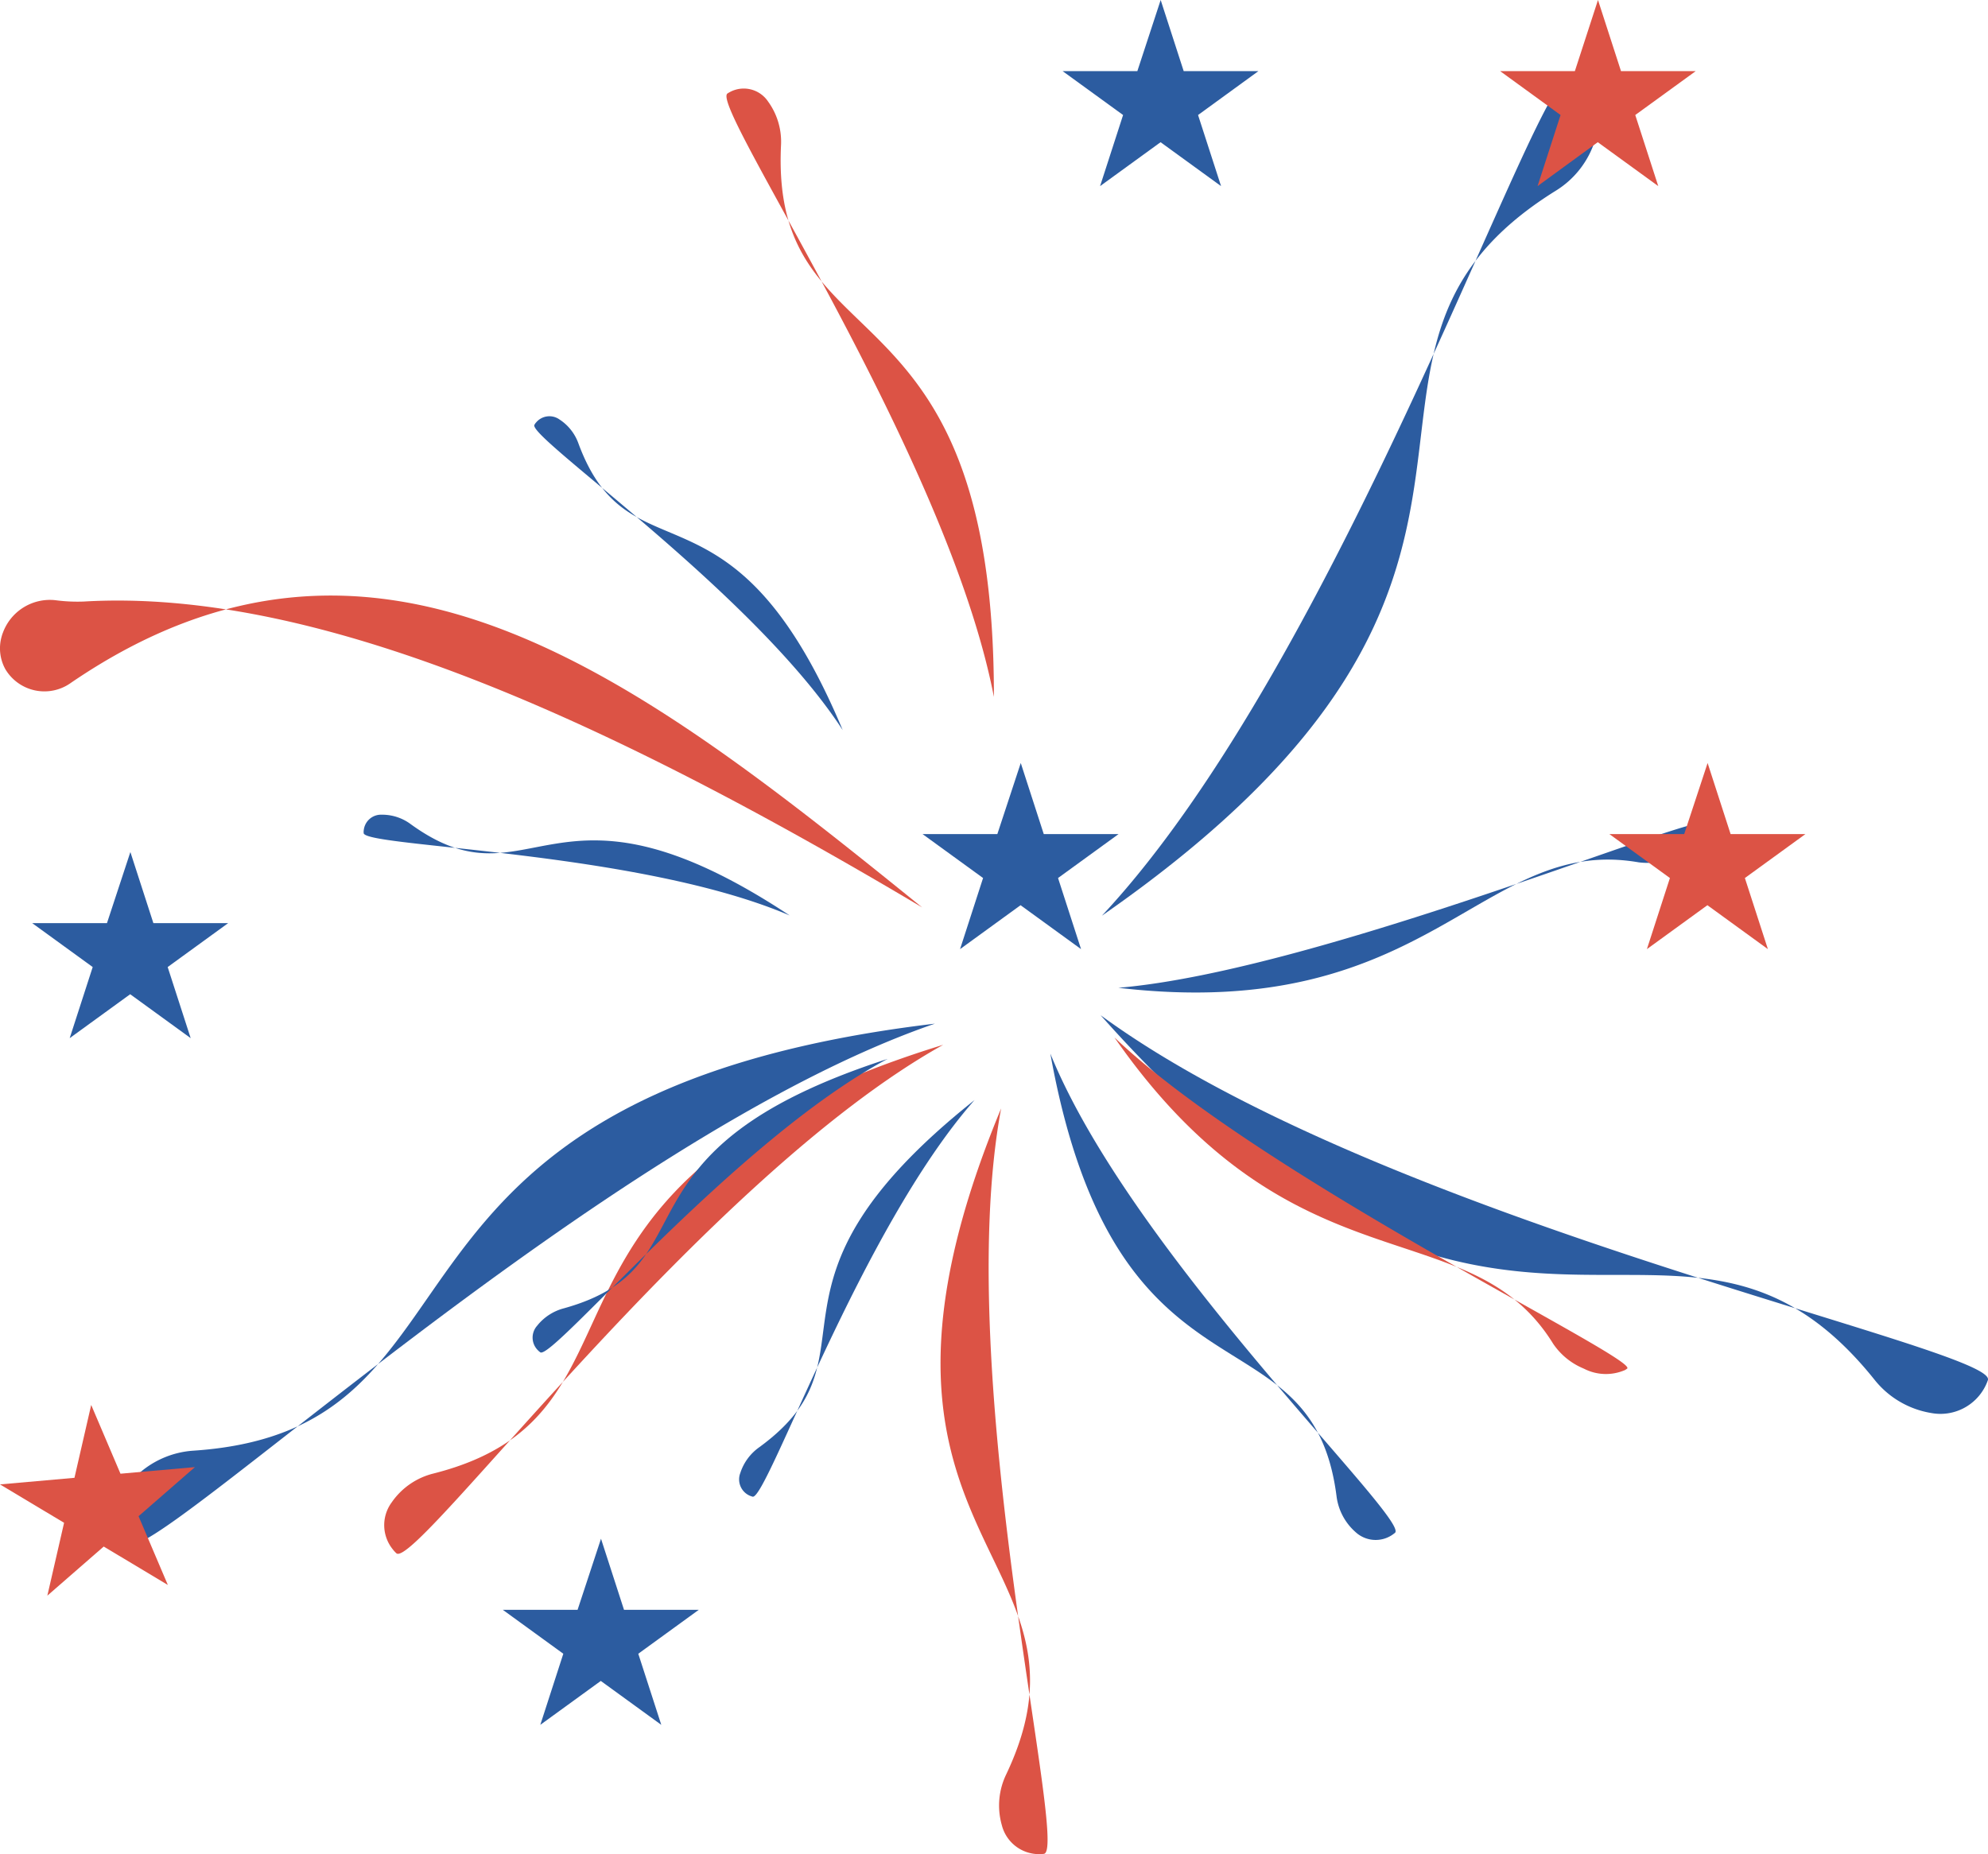 <svg xmlns="http://www.w3.org/2000/svg" width="95.043" height="88.663" viewBox="0 0 95.043 88.663">
  <g id="Group_30915" data-name="Group 30915" transform="translate(-685 -63.886)">
    <g id="Group_30914" data-name="Group 30914" transform="translate(685 63.886)">
      <path id="Path_32860" data-name="Path 32860" d="M32.157,62.626h0a2.394,2.394,0,0,1,2.519-1.576,7.931,7.931,0,0,0,1.351.064C47.3,60.451,61.254,66.9,76.112,75.74h0C62.51,64.734,50.061,55,35.419,65a2.173,2.173,0,0,1-3.136-.649,2.061,2.061,0,0,1-.187-1.533q.026-.1.06-.195h0Z" transform="translate(-32.026 -32.349)" fill="#dc5345"/>
      <path id="Path_32861" data-name="Path 32861" d="M167.158,8.113h0a2.394,2.394,0,0,1,1,2.722l-.035.113a4.363,4.363,0,0,1-1.881,2.412c-12.814,7.977,2.022,18.186-21.693,34.664h0C156.034,35.737,165.48,7.28,166.915,7.977a2.418,2.418,0,0,1,.243.136h0Z" transform="translate(-91.869 -4.236)" fill="#2c5ca0"/>
      <path id="Path_32862" data-name="Path 32862" d="M186.725,121.4h0a2.4,2.4,0,0,1-2.584,1.317l-.117-.021a4.363,4.363,0,0,1-2.618-1.582c-9.442-11.776-17.817,4.166-36.994-17.425h0c13.565,9.944,42.942,15.945,42.42,17.452a2.42,2.42,0,0,1-.106.258h0Z" transform="translate(-91.795 -55.145)" fill="#2c5ca0"/>
      <path id="Path_32863" data-name="Path 32863" d="M170.219,121.872h0a2.29,2.29,0,0,1-1.925-.061l-.072-.033a3.255,3.255,0,0,1-1.421-1.169c-4.024-6.52-12.38-2.289-20.976-14.649h0c7.047,6.72,25.125,15.379,24.511,15.838a1.021,1.021,0,0,1-.116.075h0Z" transform="translate(-92.546 -56.351)" fill="#dc5345"/>
      <path id="Path_32864" data-name="Path 32864" d="M174.31,84.184h0a2.29,2.29,0,0,1-1.322,1.4l-.073.032a3.255,3.255,0,0,1-1.817.289c-7.549-1.309-9.92,7.752-24.872,6h0c9.7-.821,28.169-8.618,28.106-7.854a1.023,1.023,0,0,1-.021.136Z" transform="translate(-92.759 -44.67)" fill="#2c5ca0"/>
      <path id="Path_32865" data-name="Path 32865" d="M44.48,129.176h0a2.4,2.4,0,0,1,.394-2.874l.084-.084a4.363,4.363,0,0,1,2.794-1.246c15.059-1.026,6.755-17.005,35.43-20.418h0C67.272,110.011,45.57,130.7,44.631,129.411a2.421,2.421,0,0,1-.151-.234Z" transform="translate(-38.484 -55.604)" fill="#2c5ca0"/>
      <path id="Path_32866" data-name="Path 32866" d="M155.621,130.629h0a1.418,1.418,0,0,1-1.747-.135l-.054-.049a2.739,2.739,0,0,1-.859-1.682c-1.2-9.28-10.512-3.537-13.681-21.153h0c3.906,9.639,17.218,22.287,16.477,22.917a1.452,1.452,0,0,1-.135.1Z" transform="translate(-89.065 -57.229)" fill="#2c5ca0"/>
      <path id="Path_32867" data-name="Path 32867" d="M132.793,148.871h0a1.836,1.836,0,0,1-1.787-1.354l-.024-.089a3.423,3.423,0,0,1,.226-2.373c5.055-10.645-8.885-11.022-.244-31.843h0c-2.393,12.9,3.272,35.492,2.044,35.645a1.872,1.872,0,0,1-.216.014Z" transform="translate(-83.102 -60.208)" fill="#dc5345"/>
      <path id="Path_32868" data-name="Path 32868" d="M71.7,130.866h0a1.836,1.836,0,0,1-.1-2.24l.053-.075a3.423,3.423,0,0,1,1.972-1.34c11.422-2.9,2.82-13.874,24.367-20.5h0c-11.458,6.385-25.245,25.161-26.146,24.313a1.867,1.867,0,0,1-.148-.157Z" transform="translate(-52.898 -56.75)" fill="#dc5345"/>
      <path id="Path_32869" data-name="Path 32869" d="M86.688,122.107h0a.851.851,0,0,1-.059-1.189l.034-.042a2.42,2.42,0,0,1,1.251-.795c7.243-2.015,1.8-7.5,15.467-11.923h0c-7.27,3.873-16.029,14.441-16.6,14.027a1,1,0,0,1-.094-.077Z" transform="translate(-60.952 -57.52)" fill="#2c5ca0"/>
      <path id="Path_32870" data-name="Path 32870" d="M108.037,131.287h0a.851.851,0,0,1-.473-1.092l.017-.051a2.42,2.42,0,0,1,.892-1.184c6.073-4.432-.949-7.66,10.29-16.6h0c-5.445,6.181-9.932,19.153-10.611,18.965a.989.989,0,0,1-.115-.04Z" transform="translate(-72.172 -59.756)" fill="#2c5ca0"/>
      <path id="Path_32871" data-name="Path 32871" d="M40.025,87.024l1.1,3.4H44.7l-2.892,2.1,1.1,3.4-2.892-2.1-2.892,2.1,1.1-3.4-2.892-2.1h3.574Z" transform="translate(-33.792 -46.281)" fill="#2c5ca0"/>
      <path id="Path_32872" data-name="Path 32872" d="M145.233,0l1.1,3.4h3.574L147.02,5.5l1.1,3.4-2.892-2.1-2.892,2.1,1.1-3.4-2.892-2.1h3.574Z" transform="translate(-89.743)" fill="#2c5ca0"/>
      <path id="Path_32873" data-name="Path 32873" d="M201.084,77.932l1.1,3.4h3.574l-2.892,2.1,1.1,3.4-2.892-2.1-2.892,2.1,1.1-3.4-2.892-2.1h3.574Z" transform="translate(-119.446 -41.446)" fill="#dc5345"/>
      <path id="Path_32874" data-name="Path 32874" d="M88.083,157.162l1.1,3.4h3.574l-2.892,2.1,1.1,3.4-2.892-2.1-2.892,2.1,1.1-3.4-2.892-2.1h3.574Z" transform="translate(-59.35 -83.582)" fill="#2c5ca0"/>
      <path id="Path_32875" data-name="Path 32875" d="M130.946,77.932l1.1,3.4h3.574l-2.892,2.1,1.1,3.4-2.892-2.1-2.892,2.1,1.1-3.4-2.892-2.1h3.574Z" transform="translate(-82.145 -41.446)" fill="#2c5ca0"/>
      <path id="Path_32876" data-name="Path 32876" d="M189.889,0l1.1,3.4h3.574l-2.892,2.1,1.1,3.4-2.892-2.1L187,8.9l1.1-3.4L185.21,3.4h3.574Z" transform="translate(-113.492)" fill="#dc5345"/>
      <path id="Path_32877" data-name="Path 32877" d="M36.386,143.5l1.4,3.288,3.56-.316-2.695,2.348,1.4,3.288-3.066-1.837-2.695,2.348.8-3.484L32.026,147.3l3.56-.316Z" transform="translate(-32.026 -76.317)" fill="#dc5345"/>
      <path id="Path_32878" data-name="Path 32878" d="M106.414,9.187h0a1.4,1.4,0,0,1,1.78.472l.046.065a3.275,3.275,0,0,1,.574,2.054c-.492,10.686,10.2,5.909,10.179,26.356h0c-2.234-11.584-13.62-28.281-12.737-28.856a1.527,1.527,0,0,1,.159-.091h0Z" transform="translate(-71.476 -4.808)" fill="#dc5345"/>
      <path id="Path_32879" data-name="Path 32879" d="M86.655,42.831h0a.829.829,0,0,1,1.138-.154l.043.028a2.283,2.283,0,0,1,.859,1.122c2.486,6.709,7.349,1.093,12.632,13.7h0c-4.273-6.581-15.094-14.024-14.739-14.6a.956.956,0,0,1,.067-.1h0Z" transform="translate(-61.038 -22.613)" fill="#2c5ca0"/>
      <path id="Path_32880" data-name="Path 32880" d="M69.164,83.971h0a.829.829,0,0,1,.86-.761h.052a2.283,2.283,0,0,1,1.338.455c5.8,4.194,6.716-3.178,18.115,4.363h0c-7.211-3.094-20.343-3.265-20.368-3.94a.952.952,0,0,1,0-.117h0Z" transform="translate(-51.775 -44.252)" fill="#2c5ca0"/>
    </g>
  </g>
</svg>
